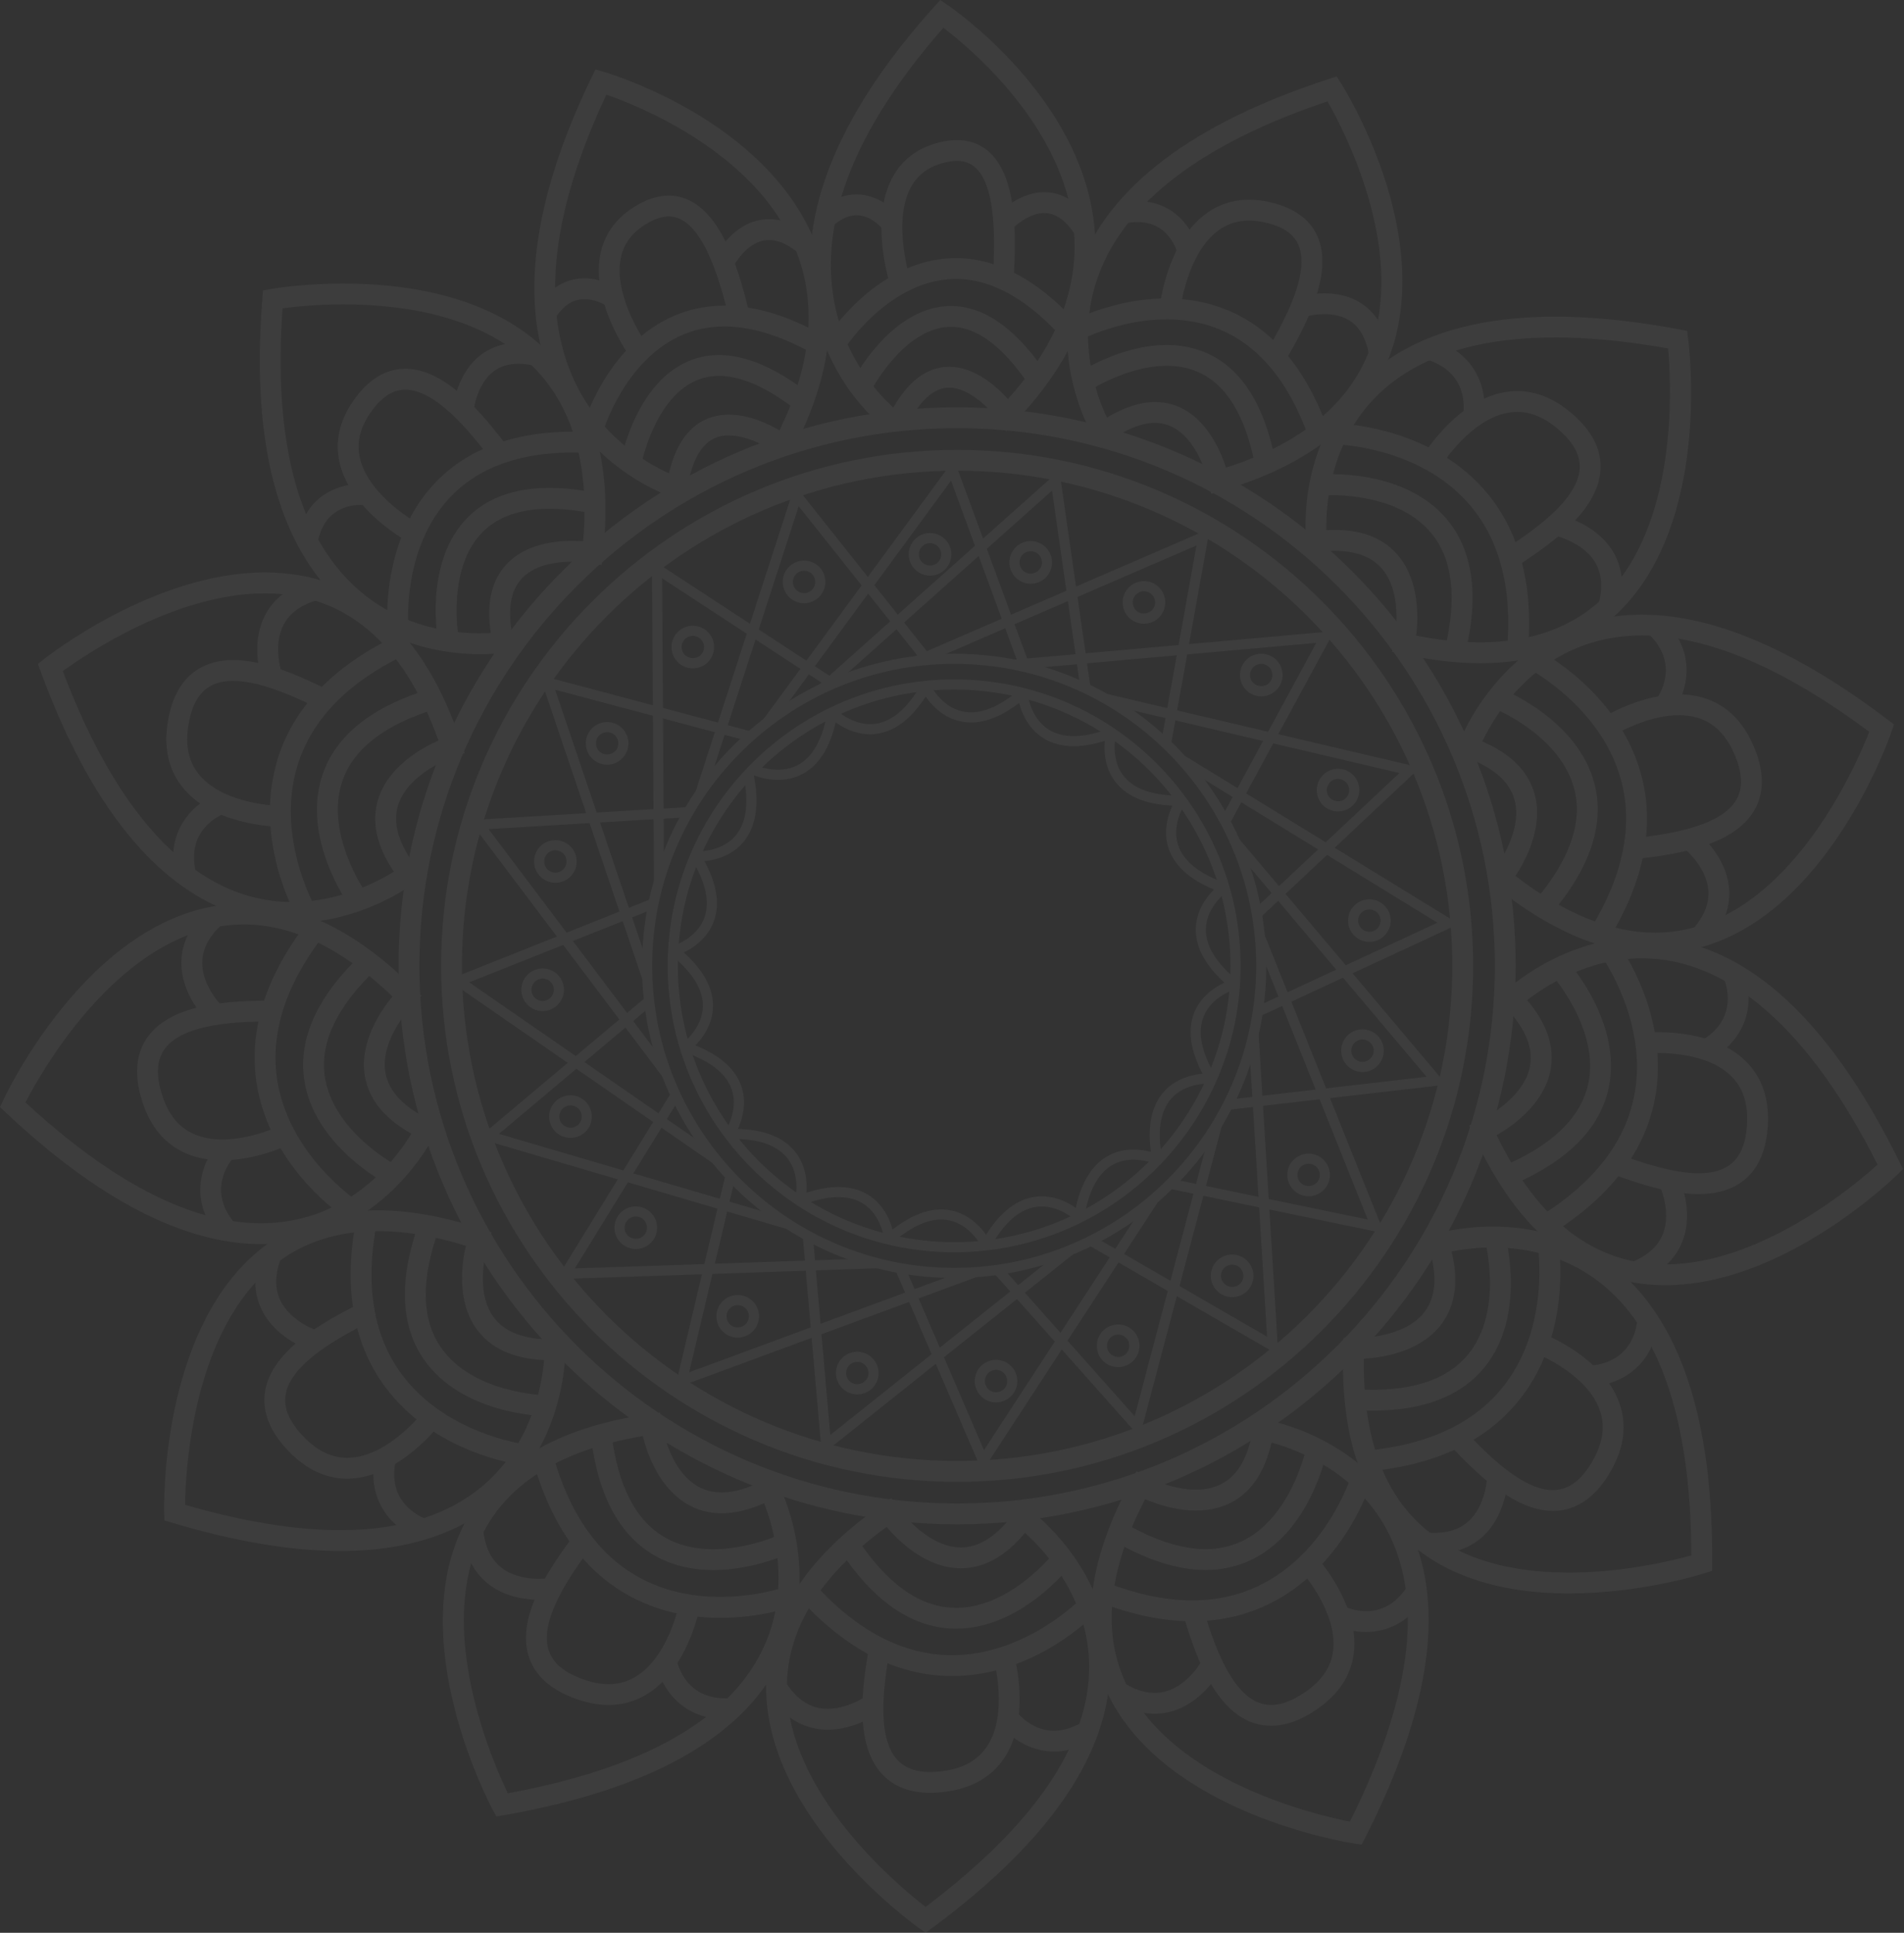 <svg width="861" height="874" viewBox="0 0 861 874" fill="none" xmlns="http://www.w3.org/2000/svg">
<rect x="0" y="0" width="861" height="874" fill="#333333" stroke="none"/>
<g opacity="0.05">
<path d="M432.822 689.309C293.535 689.309 180.23 575.997 180.23 436.737C180.23 297.476 293.551 184.18 432.822 184.18C572.108 184.18 685.413 297.476 685.413 436.737C685.413 576.013 572.108 689.309 432.822 689.309ZM432.822 193.618C298.741 193.618 189.668 302.682 189.668 436.737C189.668 570.808 298.757 679.872 432.822 679.872C566.886 679.872 675.975 570.808 675.975 436.737C675.975 302.682 566.902 193.618 432.822 193.618Z" fill="white"/>
<path d="M432.825 670.083C304.158 670.083 199.461 565.41 199.461 436.752C199.461 308.094 304.142 203.421 432.825 203.421C561.492 203.421 666.172 308.094 666.172 436.752C666.188 565.41 561.492 670.083 432.825 670.083ZM432.825 212.843C309.348 212.843 208.899 313.284 208.899 436.736C208.899 560.188 309.348 660.629 432.825 660.629C556.285 660.629 656.734 560.188 656.734 436.736C656.75 313.284 556.301 212.843 432.825 212.843Z" fill="white"/>
<path d="M407.066 191.541L401.492 194.623C400.231 193.729 371.725 173.353 366.934 131.372C362.446 92.17 381.115 49.007 422.428 3.066L425.175 0L428.577 2.315C431.02 3.976 488.67 43.721 494.802 101.703C498.076 132.57 486.019 162.559 458.951 190.855L455.006 194.974L451.685 190.328C448.714 186.144 438.861 175.301 429.247 175.301C422.029 175.301 415.45 181.481 409.716 193.665L407.066 191.541ZM426.612 12.567C389.164 55.203 372.252 94.789 376.308 130.302C379.598 158.982 396.078 177.122 403.967 184.292C410.93 172.06 419.426 165.864 429.279 165.864C440.825 165.864 450.71 174.806 455.789 180.427C478.274 155.421 488.271 129.312 485.46 102.741C480.59 56.8 438.813 21.861 426.612 12.567Z" fill="white"/>
<path d="M393.541 177.265L385.125 172.986C385.812 171.644 402.165 140.043 427.971 138.43C443.701 137.472 458.841 147.66 473.101 168.77L465.292 174.056C453.028 155.915 440.651 147.053 428.562 147.851C408.073 149.145 393.701 176.994 393.541 177.265Z" fill="white"/>
<path d="M381.899 157.704L373.93 152.626C374.792 151.285 395.201 119.811 427.54 116.921C447.47 115.148 467.208 124.617 486.164 145.121L479.233 151.524C462.369 133.288 445.266 124.793 428.386 126.326C400.631 128.801 382.09 157.401 381.899 157.704Z" fill="white"/>
<path d="M402.754 129.551C402.355 128.354 393.156 100.106 403.345 80.672C407.465 72.8 414.092 67.482 423.067 64.847C432.425 62.085 440.234 63.107 446.255 67.834C460.723 79.235 459.27 108.968 458.472 124.953L458.408 126.454L448.986 126.006L449.066 124.505C449.72 111.236 451.062 83.642 440.426 75.259C436.913 72.48 432.09 72.033 425.734 73.901C419.234 75.802 414.667 79.442 411.729 85.016C403.409 100.888 411.649 126.31 411.729 126.565L402.754 129.551Z" fill="white"/>
<path d="M486.29 106.302C482.346 100.122 477.954 96.801 473.259 96.385C465.035 95.667 457.465 103.795 457.385 103.875L450.391 97.535C450.822 97.056 461.074 85.91 473.994 86.98C481.803 87.635 488.606 92.425 494.243 101.224L486.29 106.302Z" fill="white"/>
<path d="M399.512 103.97C399.464 103.906 394.865 97.982 388.397 97.391C384.452 97.024 380.428 98.732 376.34 102.421L370 95.427C376.164 89.854 382.696 87.363 389.355 88.002C400.007 89.04 406.762 97.918 407.049 98.301L399.496 103.954L403.281 101.128L399.512 103.97Z" fill="white"/>
<path d="M547.648 223.302L546.578 218.352C546.514 218.081 540.493 191.238 522.272 191.238C516.252 191.238 509.273 194.032 501.544 199.525L497.423 202.448L494.788 198.152C493.894 196.699 472.942 161.92 487.89 121.264C501.416 84.473 539.455 55.682 600.97 35.689L604.452 34.556L606.416 37.654C608.173 40.416 649.151 105.998 628.262 161.329C617.419 190.04 591.947 210.416 552.519 221.881L547.648 223.302ZM522.256 181.801C542.362 181.801 551.305 201.857 554.419 211.438C588.243 200.643 610.089 182.679 619.415 157.992C636.215 113.504 608.013 59.323 600.3 45.845C543.799 64.816 508.969 91.275 496.753 124.506C486.245 153.073 495.842 178.894 500.554 188.843C508.251 184.18 515.533 181.801 522.256 181.801Z" fill="white"/>
<path d="M567.56 210.655C563.217 187.852 554.401 173.513 541.338 168.036C519.7 158.934 492.775 176.531 492.503 176.706L487.281 168.85C488.559 168.004 518.725 148.283 544.979 159.349C561.125 166.135 571.84 182.806 576.807 208.915L567.56 210.655Z" fill="white"/>
<path d="M591.69 197.513C582.651 172.172 568.774 155.692 550.425 148.538C521.089 137.073 489.82 153.169 489.501 153.329L485.125 144.977C486.546 144.227 520.546 126.725 553.858 139.756C574.858 147.963 590.572 166.327 600.569 194.352L591.69 197.513Z" fill="white"/>
<path d="M580.832 163.868L572.624 159.205L573.406 157.848C579.746 146.75 592.937 123.675 587.092 110.613C584.825 105.551 579.778 102.246 571.65 100.521C563.521 98.797 556.782 99.994 551.033 104.162C536.596 114.637 533.77 139.963 533.738 140.219L524.348 139.229C524.475 138.015 527.685 109.448 545.475 96.529C553.412 90.764 562.882 89.008 573.614 91.291C584.745 93.655 592.171 98.861 595.716 106.765C603.525 124.186 589.28 149.145 581.615 162.543L580.832 163.868Z" fill="white"/>
<path d="M619.064 160.674C617.835 153.089 614.817 147.772 610.105 144.866C601.626 139.644 589.952 143.253 589.824 143.301L586.934 134.31C587.572 134.103 602.791 129.328 614.976 136.786C622.178 141.193 626.682 148.714 628.375 159.157L619.064 160.674Z" fill="white"/>
<path d="M532.522 114.765C532.059 112.928 527.46 97.056 508.68 101.08L506.684 91.85C529.249 86.996 539.437 103.252 541.673 112.529L532.522 114.765Z" fill="white"/>
<path d="M669.4 299.903C658.525 299.903 646.628 298.498 634.06 295.735L629.46 294.729L630.466 290.115C630.514 289.907 634.842 269.435 625.324 257.635C619.655 250.593 609.706 247.878 595.956 249.587L591.261 250.177L590.702 245.483C590.495 243.87 586.247 205.642 612.517 176.036C639.904 145.153 689.873 135.86 759.549 148.97L762.902 149.608L763.365 152.994C763.781 156.123 773.203 230.105 736.393 272.15C720.231 290.546 697.698 299.903 669.4 299.903ZM640.431 287.416C680.036 295.192 709.963 287.927 729.238 265.906C759.006 231.926 755.668 172.347 754.327 157.577C690.049 146.079 644.136 154.559 619.543 182.264C601.082 203.071 599.581 229.307 599.789 239.734C614.657 238.872 625.628 242.928 632.702 251.726C641.901 263.192 641.39 279.464 640.431 287.416Z" fill="white"/>
<path d="M662.516 295.799L653.35 293.547C659.083 270.153 656.879 252.317 646.786 240.564C630.29 221.354 597.584 223.989 597.249 224.021L596.402 214.615C597.935 214.472 634.218 211.47 653.909 234.368C666.126 248.58 669.016 269.243 662.516 295.799Z" fill="white"/>
<path d="M690.944 294.314L681.538 293.516C683.934 265.332 677.849 242.944 663.461 226.992C640.848 201.921 604.804 200.995 604.453 200.995L604.613 191.558C606.242 191.59 645 192.5 670.424 220.604C686.665 238.569 693.563 263.368 690.944 294.314Z" fill="white"/>
<path d="M685.416 256.437L680.194 248.565L681.52 247.686C691.916 240.804 713.555 226.512 714.337 211.821C714.673 205.593 711.287 199.621 703.989 193.585C696.787 187.629 689.632 185.346 682.127 186.623C664.672 189.577 651.688 210.703 651.561 210.911L643.496 206.009C644.119 204.987 658.891 180.97 680.562 177.297C690.798 175.589 700.699 178.591 710.009 186.288C719.639 194.256 724.27 202.991 723.775 212.3C722.737 231.734 699.326 247.223 686.742 255.527L685.416 256.437Z" fill="white"/>
<path d="M731.952 275.806L722.85 273.315C724.957 265.666 724.383 259.151 721.157 253.994C715.376 244.732 702.616 242.081 702.488 242.049L704.245 232.771C704.916 232.899 721.109 236.093 729.157 248.995C733.853 256.485 734.779 265.507 731.952 275.806Z" fill="white"/>
<path d="M670.853 189.402L661.574 187.629C661.942 185.665 664.513 168.291 644.727 162.463L647.394 153.409C670.15 160.131 672.689 179.884 670.853 189.402Z" fill="white"/>
<path d="M748.384 431.18C725.292 431.18 700.907 420.912 675.882 400.664L675.18 394.037C675.323 393.861 689.089 376.552 684.809 361.43C682.478 353.19 674.956 346.771 662.452 342.347L657.98 340.766L659.577 336.311C659.785 335.72 681.232 277.931 742.444 277.931C774.734 277.931 812.183 293.947 853.768 325.533L856.483 327.592L855.381 330.818C853.991 334.906 820.088 431.18 748.384 431.18ZM685.304 396.081C707.343 413.103 728.55 421.742 748.384 421.742C806.466 421.742 838.836 347.361 845.272 330.93C806.514 302.011 771.94 287.352 742.46 287.352C697.106 287.352 676.218 322.866 670.309 335.273C683.117 340.782 691.038 348.703 693.912 358.891C698.112 373.853 689.904 389.103 685.304 396.081Z" fill="white"/>
<path d="M701.32 413.455L694.118 407.339C709.736 388.959 715.725 372.033 711.94 356.99C705.744 332.367 675.37 320.199 675.066 320.087L678.5 311.305C679.937 311.864 713.729 325.405 721.107 354.691C725.674 372.847 719.015 392.616 701.32 413.455Z" fill="white"/>
<path d="M727.401 424.84L719.337 419.922C734.093 395.778 738.676 373.055 732.943 352.344C723.936 319.8 692.124 302.842 691.789 302.682L696.149 294.314C697.602 295.065 731.857 313.221 741.997 349.741C748.513 373.087 743.594 398.349 727.401 424.84Z" fill="white"/>
<path d="M739.408 388.496L738.258 379.122L739.823 378.931C752.2 377.43 777.943 374.332 785.225 361.541C788.307 356.112 787.956 349.262 784.123 340.607C780.354 332.064 774.988 326.842 767.722 324.606C750.874 319.448 729.715 332.527 729.507 332.654L724.477 324.67C725.483 324.031 749.453 309.181 770.453 315.584C780.37 318.618 787.876 325.756 792.763 336.806C797.809 348.224 798.033 358.124 793.433 366.22C783.804 383.131 755.937 386.5 740.973 388.32L739.408 388.496Z" fill="white"/>
<path d="M772.352 426.644L765.341 420.337C770.627 414.445 773.039 408.393 772.48 402.356C771.474 391.386 761.221 383.354 761.109 383.274L766.842 375.769C767.401 376.184 780.433 386.292 781.87 401.414C782.7 410.213 779.49 418.692 772.352 426.644Z" fill="white"/>
<path d="M756.385 322.019L748.895 316.271L752.648 319.145L748.895 316.287C750.093 314.69 760.153 300.318 745.078 286.25L751.53 279.352C768.841 295.544 762.277 314.338 756.385 322.019Z" fill="white"/>
<path d="M753.078 581.171C716.013 581.171 686.836 558.304 666.331 513.209L664.383 508.914L668.679 506.966C668.886 506.87 688.944 497.544 691.866 482.119C693.463 473.703 689.615 464.601 680.4 455.052L677.111 451.635L680.544 448.361C681.582 447.355 706.559 423.882 742.506 423.882C786.63 423.882 825.835 458.102 859.052 525.585L860.553 528.651L858.126 531.03C856.066 533.106 806.464 581.171 753.078 581.171ZM676.823 513.337C695.492 552.092 721.139 571.733 753.078 571.733C796.18 571.733 838.499 536.156 849.039 526.639C818.314 465.575 781.536 433.335 742.538 433.335C717.737 433.335 698.27 446.286 690.605 452.258C699.596 462.909 703.141 473.544 701.161 483.939C698.222 499.189 684.057 509.153 676.823 513.337Z" fill="white"/>
<path d="M683.369 536.028L679.68 527.341C701.845 517.904 714.781 505.448 718.15 490.326C723.644 465.607 701.893 441.032 701.686 440.776L708.696 434.469C709.734 435.618 733.896 462.829 727.381 492.322C723.325 510.606 708.521 525.313 683.369 536.028Z" fill="white"/>
<path d="M701.592 557.889L696.594 549.889C720.596 534.91 734.857 516.611 738.993 495.532C745.493 462.414 724.636 433.016 724.429 432.712L732.078 427.171C733.036 428.497 755.538 460.05 748.287 497.241C743.64 521.034 727.926 541.441 701.592 557.889Z" fill="white"/>
<path d="M768.011 539.972C754.357 539.972 739.505 534.655 730.051 531.269L728.598 530.742L731.76 521.848L733.245 522.375C744.982 526.59 769.4 535.325 781.633 527.149C786.823 523.668 789.57 517.393 790.017 507.923C790.464 498.582 788.005 491.508 782.479 486.254C769.64 474.07 744.966 476.354 744.711 476.37L743.785 466.98C744.982 466.869 773.057 464.282 788.979 479.404C796.5 486.558 800.014 496.298 799.455 508.354C798.848 520.842 794.632 529.8 786.887 534.974C781.457 538.631 774.894 539.972 768.011 539.972Z" fill="white"/>
<path d="M740.989 579.622L737.539 570.839C744.933 567.933 749.804 563.573 752.008 557.888C755.968 547.701 750.427 535.916 750.379 535.804L758.858 531.652C759.162 532.275 766.3 547.142 760.807 561.306C757.597 569.545 750.938 575.709 740.989 579.622Z" fill="white"/>
<path d="M773.535 478.909L769.399 470.43L771.475 474.678L769.383 470.446C771.171 469.552 786.598 461.184 779.412 441.878L788.243 438.589C796.515 460.785 782.238 474.678 773.535 478.909Z" fill="white"/>
<path d="M709.578 720.543C676.041 720.543 650.187 711.346 632.684 693.19C614.574 674.379 606.079 646.258 607.452 609.595L607.628 604.884L613.089 605.06C616.826 605.06 635.926 604.485 644.422 592.924C649.42 586.137 649.963 576.365 646.082 563.877L644.661 559.358L649.197 557.969C649.628 557.825 660.152 554.647 675.003 554.647C692.107 554.647 716.78 558.975 737.237 579.558C762.197 604.693 774.654 647.536 774.254 706.906L774.238 710.308L770.997 711.362C769.831 711.745 742.156 720.543 709.578 720.543ZM616.762 614.401C616.299 646.21 623.917 670.498 639.471 686.642C655.121 702.882 678.692 711.106 709.562 711.106C734.33 711.106 756.672 705.597 764.816 703.329C764.705 648.398 753.175 609.004 730.53 586.201C712.356 567.917 690.302 564.085 675.003 564.085C667.098 564.085 660.519 565.107 656.431 565.921C659.641 579.223 658.171 590.161 652.023 598.529C642.713 611.208 625.546 613.89 616.762 614.401Z" fill="white"/>
<path d="M620.594 637.891C617.959 637.891 615.244 637.811 612.449 637.635L613.024 628.214C637.074 629.683 654.242 624.35 664.015 612.293C680.001 592.572 671.521 560.971 671.441 560.652L680.544 558.145C680.943 559.63 690.365 594.792 671.345 618.234C660.773 631.28 643.718 637.891 620.594 637.891Z" fill="white"/>
<path d="M618.98 665.325L618.086 655.935C646.256 653.269 667.208 643.288 680.335 626.282C700.968 599.567 695.475 563.941 695.411 563.574L704.737 562.041C704.992 563.654 710.997 601.946 687.873 631.967C673.069 651.193 649.897 662.403 618.98 665.325Z" fill="white"/>
<path d="M702.26 683.225C684.039 683.225 666.185 664.558 656.348 654.258L655.262 653.141L662.065 646.61L663.151 647.743C671.774 656.749 689.66 675.576 704.304 673.66C710.501 672.878 715.77 668.47 720.402 660.215C724.969 652.071 725.943 644.613 723.356 637.46C717.335 620.821 694.243 611.814 694.004 611.734L697.374 602.92C698.491 603.351 724.761 613.603 732.235 634.266C735.748 644.023 734.551 654.306 728.626 664.845C722.51 675.752 714.717 681.852 705.47 683.033C704.416 683.161 703.33 683.225 702.26 683.225Z" fill="white"/>
<path d="M648.748 702.595C647.359 702.595 645.953 702.531 644.5 702.403L645.346 692.998C653.219 693.7 659.511 691.992 664.015 687.936C672.207 680.558 672.479 667.528 672.495 667.4L681.933 667.496C681.933 668.199 681.661 684.694 670.403 694.898C664.733 700.008 657.467 702.595 648.748 702.595Z" fill="white"/>
<path d="M718.936 626.872C718.84 626.872 718.744 626.872 718.648 626.872L718.76 617.435L718.696 622.146L718.728 617.435C718.744 617.435 718.744 617.435 718.76 617.435C720.852 617.435 738.275 616.812 740.495 596.389L749.869 597.395C747.346 620.756 728.709 626.872 718.936 626.872Z" fill="white"/>
<path d="M615.723 834.143L612.354 833.632C608.904 833.105 527.699 820.122 501.285 766.676C487.775 739.354 491.256 706.635 511.634 669.46L513.901 665.325L518.053 667.592C518.165 667.64 529.216 673.612 540.762 673.612C555.151 673.612 563.615 664.542 566.665 645.875L567.431 641.196L572.094 641.979C573.899 642.282 616.538 649.787 636.356 689.006C653.971 723.865 647.551 771.674 617.288 831.125L615.723 834.143ZM517.83 677.924C500.87 710.595 498.155 739.019 509.733 762.492C531.085 805.735 595.059 820.697 610.437 823.715C637.905 768.576 643.782 724.695 627.908 693.269C613.791 665.309 585.86 655.28 575.001 652.342C569.188 677.588 553.394 683.066 540.746 683.066C531.484 683.05 522.812 680.047 517.83 677.924Z" fill="white"/>
<path d="M545.171 709.94C532.651 709.94 518.741 705.533 503.586 696.766L508.313 688.606C529.153 700.694 546.88 703.585 560.997 697.197C584.073 686.786 590.716 654.626 590.78 654.306L600.042 656.143C599.739 657.66 592.441 693.317 564.925 705.772C558.809 708.551 552.197 709.94 545.171 709.94Z" fill="white"/>
<path d="M539.135 733.126C526.008 733.126 511.939 730.236 497.023 724.456L500.425 715.657C526.839 725.893 550.058 726.324 569.43 716.966C599.9 702.228 610.791 668.007 610.887 667.672L619.893 670.466C619.414 672.031 607.645 708.966 573.534 725.462C562.962 730.572 551.464 733.126 539.135 733.126Z" fill="white"/>
<path d="M574.761 780.393C571.919 780.393 569.156 779.93 566.489 778.988C548.124 772.537 539.836 745.694 535.396 731.29L534.949 729.805L543.956 727.011L544.419 728.496C548.092 740.408 555.742 765.207 569.619 770.078C575.512 772.154 582.187 770.573 590.028 765.255C597.758 760.018 601.958 753.806 602.852 746.269C604.928 728.767 588.288 710.276 588.112 710.084L595.075 703.713C595.889 704.591 614.797 725.526 612.226 747.339C611.012 757.638 605.327 766.293 595.314 773.064C588.128 777.95 581.245 780.393 574.761 780.393Z" fill="white"/>
<path d="M522.094 774.948C515.946 774.948 509.638 772.968 503.25 769.039L508.201 761.007C514.972 765.175 521.375 766.453 527.236 764.808C537.76 761.854 543.877 750.356 543.94 750.245L552.341 754.54C552.021 755.163 544.404 769.79 529.775 773.894C527.252 774.597 524.697 774.948 522.094 774.948Z" fill="white"/>
<path d="M617.656 737.965C611.907 737.965 606.764 736.416 603.379 734.66L607.675 726.26C609.463 727.154 625.401 734.5 636.564 717.158L644.501 722.268C636.723 734.324 626.455 737.965 617.656 737.965Z" fill="white"/>
<path d="M418.581 874L415.803 872.02C412.96 870.008 346.127 822.054 346.431 762.444C346.574 731.961 364.333 704.255 399.194 680.127L403.075 677.444L405.774 681.325C405.901 681.5 418.741 699.736 434.535 699.736C443.031 699.736 451.239 694.323 458.937 683.656L461.699 679.808L465.532 682.602C467.017 683.672 501.799 709.461 501.959 753.406C502.102 792.449 474.986 832.338 421.328 871.988L418.581 874ZM400.935 690.459C371.168 712.08 355.997 736.304 355.869 762.46C355.613 810.685 406.141 852.698 418.533 862.279C467.704 825.28 492.584 788.712 492.521 753.534C492.441 722.268 471.92 700.694 463.504 693.157C454.721 703.776 444.979 709.158 434.519 709.158C418.837 709.174 406.365 696.878 400.935 690.459Z" fill="white"/>
<path d="M432.378 736.479C431.787 736.479 431.196 736.463 430.589 736.447C411.873 735.729 394.769 723.784 379.758 700.95L387.647 695.76C400.886 715.88 415.434 726.403 430.924 727.01C456.236 728.112 476.55 702.243 476.757 701.987L484.215 707.768C483.289 708.966 461.65 736.479 432.378 736.479Z" fill="white"/>
<path d="M430.509 757.909C430.173 757.909 429.838 757.909 429.486 757.893C405.245 757.573 382.376 745.741 361.504 722.762L368.499 716.423C387.55 737.389 408.103 748.168 429.63 748.456C429.918 748.456 430.221 748.456 430.509 748.456C463.901 748.456 488.526 723.177 488.782 722.906L495.585 729.437C494.451 730.619 467.861 757.909 430.509 757.909Z" fill="white"/>
<path d="M420.72 810.717C411.65 810.717 404.431 808.002 399.225 802.605C385.683 788.616 390.298 760.911 392.774 746.029L393.029 744.496L402.339 746.029L402.084 747.577C400.04 759.873 395.792 785.471 406.012 796.042C410.356 800.529 417.031 802.094 426.422 800.864C435.684 799.635 442.215 795.946 446.399 789.59C456.109 774.804 449.482 750.915 449.402 750.675L458.473 748.089C458.808 749.222 466.33 776.4 454.272 794.764C448.587 803.419 439.628 808.625 427.651 810.206C425.224 810.557 422.924 810.717 420.72 810.717Z" fill="white"/>
<path d="M374.345 782.181C372.493 782.181 370.592 782.021 368.676 781.638C360.004 779.961 352.754 774.5 347.133 765.414L355.166 760.448C359.334 767.202 364.492 771.21 370.48 772.36C381.196 774.404 391.832 766.883 391.943 766.803L397.549 774.388C397.038 774.771 386.833 782.181 374.345 782.181Z" fill="white"/>
<path d="M476.712 792.034C464.878 792.034 455.983 784.864 452.055 779.483L459.672 773.909L455.855 776.704L459.656 773.894C460.854 775.49 471.809 789.191 489.551 778.684L494.374 786.796C488.002 790.565 482.046 792.034 476.712 792.034Z" fill="white"/>
<path d="M224.435 821.416L222.822 818.398C221.177 815.332 182.866 742.548 209.807 689.373C223.588 662.179 251.855 645.364 293.823 639.376L298.486 638.705L299.156 643.368C299.348 644.661 303.963 674.89 326.305 674.89C331.974 674.89 338.49 672.989 345.676 669.221L349.876 667.017L352.048 671.233C352.894 672.846 372.457 711.473 352.942 750.851C335.599 785.838 293.487 809.376 227.772 820.825L224.435 821.416ZM290.709 649.388C254.442 655.424 230.056 670.275 218.239 693.604C196.424 736.607 222.822 796.776 229.625 810.893C290.166 799.81 328.78 778.237 344.446 746.747C358.372 718.755 349.668 690.251 345.516 679.76C338.665 682.778 332.229 684.311 326.305 684.311C304.458 684.327 294.046 663.584 290.709 649.388Z" fill="white"/>
<path d="M322.599 709.972C314.135 709.972 305.112 708.391 296.728 703.792C280.311 694.77 270.362 676.439 267.152 649.292L276.527 648.19C279.353 672.127 287.689 688.064 301.263 695.537C323.525 707.753 353.101 693.764 353.404 693.637L357.492 702.132C356.55 702.563 340.868 709.972 322.599 709.972Z" fill="white"/>
<path d="M325.746 731.593C313.721 731.593 299.684 729.47 286.125 722.459C264.598 711.329 249.427 690.523 241.027 660.63L250.114 658.075C257.763 685.349 271.338 704.192 290.453 714.076C320.508 729.613 354.411 717.829 354.763 717.701L357.941 726.595C357.03 726.931 343.6 731.593 325.746 731.593Z" fill="white"/>
<path d="M275.203 770.988C270.699 770.988 265.988 770.142 261.07 768.449C249.268 764.377 241.858 757.798 239.064 748.935C233.219 730.364 249.731 707.657 258.594 695.441L259.521 694.18L267.17 699.721L266.244 700.998C258.914 711.074 243.663 732.073 248.086 746.093C249.955 752.049 255.225 756.441 264.168 759.523C272.999 762.588 280.505 762.205 287.084 758.389C302.383 749.51 307.126 725.19 307.174 724.935L316.452 726.691C316.229 727.857 310.815 755.53 291.827 766.549C286.701 769.503 281.144 770.988 275.203 770.988Z" fill="white"/>
<path d="M243.823 723.386C237.819 723.386 228.652 722.268 221.115 716.487C214.104 711.106 210.064 702.978 209.105 692.359L218.512 691.497C219.23 699.369 222.025 705.261 226.832 708.95C235.567 715.689 248.439 713.645 248.566 713.629L250.163 722.922C249.892 722.986 247.432 723.386 243.823 723.386Z" fill="white"/>
<path d="M328.108 777.438C306.741 777.438 298.197 760.975 296.664 751.857L305.958 750.26C306.31 752.224 310.015 769.359 330.552 767.905L331.222 777.327C330.152 777.391 329.114 777.438 328.108 777.438Z" fill="white"/>
<path d="M153.849 701.365C131.7 701.365 106.052 697.038 77.611 688.511L74.337 687.537L74.241 684.135C74.161 681.133 72.676 610.409 110.428 571.606C135.42 545.929 171.943 540.451 217.855 555.781L222.327 557.282L220.842 561.753C220.778 561.961 214.007 582.832 223.141 595.511C228.028 602.281 236.907 605.698 249.555 605.714L255.608 605.619L255.671 610.361C255.687 611.862 255.895 647.632 229.753 674.139C211.931 692.183 186.395 701.365 153.849 701.365ZM83.679 680.447C109.885 688.064 133.488 691.912 153.849 691.912C153.849 691.912 153.849 691.912 153.865 691.912C183.792 691.912 207.06 683.688 223.062 667.464C241.267 649.005 245.179 624.94 246.026 615.024C231.989 614.353 221.72 609.627 215.476 600.956C206.485 588.453 208.801 571.446 210.653 563.35C170.41 550.927 138.854 555.909 117.215 578.153C86.649 609.547 83.871 666.059 83.679 680.447Z" fill="white"/>
<path d="M246.731 640.382C245.182 640.366 208.803 639.52 191.635 614.673C180.984 599.263 180.297 578.408 189.559 552.699L198.439 555.893C190.262 578.584 190.581 596.549 199.397 609.307C213.833 630.21 246.555 630.945 246.874 630.945L246.731 640.382Z" fill="white"/>
<path d="M236.157 662.466C234.528 662.259 196.089 657.261 173.78 626.633C159.503 607.04 155.239 581.65 161.116 551.15L170.378 552.939C165.029 580.724 168.718 603.623 181.35 621.012C201.2 648.318 236.94 653.061 237.307 653.093L236.157 662.466Z" fill="white"/>
<path d="M157.027 668.661C147.493 668.661 138.677 664.59 130.804 656.525C122.069 647.599 118.38 638.417 119.849 629.203C122.931 609.978 147.86 597.059 161.258 590.129L162.632 589.41L166.992 597.778L165.602 598.496C154.535 604.229 131.491 616.173 129.16 630.689C128.169 636.852 130.916 643.144 137.544 649.915C144.075 656.605 150.942 659.623 158.544 659.16C176.19 658.058 191.329 638.433 191.473 638.226L198.979 643.942C198.26 644.885 181.029 667.208 159.119 668.566C158.432 668.645 157.729 668.661 157.027 668.661Z" fill="white"/>
<path d="M141.39 610.968C140.719 610.76 124.957 605.89 118.33 592.221C114.465 584.268 114.481 575.198 118.394 565.25L127.177 568.699C124.287 576.077 124.159 582.592 126.794 588.053C131.585 597.985 144.009 601.913 144.137 601.945L141.39 610.968Z" fill="white"/>
<path d="M189.558 695.872C167.647 686.802 167.2 666.889 170.027 657.627L179.066 660.358C178.507 662.274 174.115 679.265 193.167 687.153L189.558 695.872Z" fill="white"/>
<path d="M118.031 562.583C83.361 562.583 44.491 542.527 2.491 502.973L0 500.626L1.437 497.528C3.13 493.903 43.709 408.584 110.27 408.584C135.917 408.584 161.836 421.518 187.307 447.004L190.645 450.325L187.307 453.663C187.148 453.823 171.625 469.583 174.292 485.057C175.745 493.504 182.548 500.674 194.51 506.391L198.789 508.435L196.729 512.698C195.755 514.758 172.04 562.583 118.031 562.583ZM11.514 498.486C50.719 534.751 86.539 553.146 118.031 553.146C157.907 553.146 179.386 523.652 186.014 512.634C173.829 505.8 166.77 497.081 164.998 486.638C162.395 471.324 172.168 457.032 177.47 450.581C154.889 428.976 132.308 418.037 110.286 418.037C56.341 418.021 19.307 483.476 11.514 498.486Z" fill="white"/>
<path d="M175.281 535.597C173.908 534.894 141.745 517.856 137.513 487.963C134.894 469.424 143.598 450.469 163.4 431.61L169.916 438.445C152.445 455.068 144.7 471.276 146.871 486.622C150.433 511.772 179.354 527.07 179.657 527.213L175.281 535.597Z" fill="white"/>
<path d="M155.944 550.623C154.587 549.729 122.44 528.06 116.18 490.694C112.172 466.789 119.725 442.166 138.633 417.526L146.123 423.275C128.876 445.759 121.945 467.923 125.49 489.145C131.08 522.519 160.847 542.559 161.15 542.767L155.944 550.623Z" fill="white"/>
<path d="M100.48 524.691C95.082 524.691 89.524 523.86 84.302 521.641C74.769 517.585 68.045 509.696 64.356 498.199C60.54 486.302 61.354 476.434 66.784 468.881C78.138 453.056 106.213 452.657 121.304 452.449L122.869 452.417L123.029 461.855L121.448 461.871C108.975 462.046 83.041 462.43 74.465 474.374C70.824 479.436 70.457 486.286 73.363 495.309C76.222 504.219 81.013 509.984 88.007 512.954C104.28 519.884 126.606 509.089 126.829 508.978L130.997 517.441C130.183 517.84 116.002 524.691 100.48 524.691Z" fill="white"/>
<path d="M94.239 462.174C93.728 461.695 81.83 450.277 82.006 435.107C82.102 426.277 86.19 418.165 94.127 410.995L100.451 418.005C94.542 423.323 91.524 429.119 91.444 435.203C91.316 446.126 100.626 455.228 100.722 455.307L94.239 462.174Z" fill="white"/>
<path d="M99.332 559.661C83.794 541.745 92.305 523.732 98.981 516.722L105.816 523.221L102.398 519.964L105.832 523.205C104.474 524.658 92.944 537.896 106.454 553.481L99.332 559.661Z" fill="white"/>
<path d="M132.198 417.318C99.3 417.318 52.861 397.565 18.319 303.447L17.137 300.238L19.804 298.114C21.832 296.517 69.9 258.848 119.773 258.848C161.709 258.848 191.605 284.828 208.644 336.071L210.129 340.542L205.658 342.043C205.45 342.107 184.514 349.261 179.979 364.303C177.503 372.495 180.378 381.964 188.506 392.424L191.413 396.16L187.66 399.05C186.718 399.801 163.658 417.318 132.198 417.318ZM28.411 303.479C54.17 371.808 90.022 407.881 132.198 407.881C153.389 407.881 170.732 398.731 178.11 394.148C170.285 382.619 167.89 371.649 170.972 361.525C175.491 346.658 190.63 338.243 198.264 334.857C182.47 290.689 156.088 268.301 119.805 268.301C79.594 268.301 39.111 295.687 28.411 303.479Z" fill="white"/>
<path d="M158.275 409.925C157.364 408.68 136.221 379.059 145.802 350.427C151.743 332.67 168.016 319.608 194.158 311.608L196.921 320.63C173.877 327.672 159.696 338.69 154.761 353.381C146.697 377.382 165.716 404.113 165.908 404.384L158.275 409.925Z" fill="white"/>
<path d="M134.259 414.716C133.445 413.294 114.393 379.537 125.524 343.321C132.646 320.151 150.42 301.515 178.335 287.926L182.471 296.421C156.984 308.813 140.871 325.532 134.547 346.099C124.614 378.451 142.26 409.701 142.436 410.021L134.259 414.716Z" fill="white"/>
<path d="M126.785 373.884C125.588 373.884 97.385 373.485 83.156 356.75C76.433 348.846 73.958 338.786 75.81 326.841C77.711 314.498 82.869 306.034 91.109 301.707C108.356 292.637 133.636 304.853 147.226 311.4L148.616 312.07L144.527 320.582L143.122 319.895C131.896 314.482 108.516 303.208 95.501 310.058C89.975 312.965 86.59 318.921 85.137 328.278C83.699 337.524 85.408 344.822 90.343 350.618C101.809 364.096 126.594 364.431 126.849 364.431L126.785 373.884Z" fill="white"/>
<path d="M118.64 307.999C118.401 307.344 112.859 291.791 119.822 278.281C123.862 270.425 131.145 264.996 141.445 262.153L143.952 271.255C136.303 273.363 131.001 277.18 128.206 282.593C123.208 292.318 127.472 304.629 127.503 304.741L118.64 307.999Z" fill="white"/>
<path d="M79.58 397.454C73.687 374.475 89.369 362.18 98.488 358.906L101.682 367.785L100.085 363.345L101.713 367.785C99.845 368.471 83.604 375.146 88.73 395.123L79.58 397.454Z" fill="white"/>
<path d="M217.121 295.831C201.583 295.831 172.103 292.11 149.123 267.216C124.019 240.021 113.766 195.517 118.653 134.949L118.94 131.324L122.518 130.686C123.077 130.59 136.459 128.21 155.239 128.21C184.911 128.21 225.585 134.151 250.929 162.479C269.534 183.27 276.832 212.875 272.632 250.465L272.073 255.463L267.122 254.601C267.09 254.601 263.641 253.994 258.898 253.994C251.169 253.994 240.772 255.495 235.071 262.633C230.44 268.445 229.466 277.451 232.197 289.396L233.315 294.282L228.364 295.096C228.188 295.128 223.893 295.831 217.121 295.831ZM127.772 139.436C123.811 195.342 133.313 236.173 156.054 260.828C179.29 286.01 210.159 286.953 221.96 286.266C220.028 273.858 221.928 263.942 227.661 256.756C235.694 246.68 249.061 244.572 258.866 244.572C260.655 244.572 262.283 244.652 263.689 244.748C266.499 212.188 259.84 186.655 243.871 168.786C220.874 143.045 182.978 137.648 155.239 137.648C142.895 137.648 132.85 138.75 127.772 139.436Z" fill="white"/>
<path d="M198.264 290.961C197.977 289.46 191.349 253.994 211.694 233.778C224.215 221.338 243.809 217.698 269.952 222.935L268.099 232.197C245.263 227.614 228.542 230.392 218.386 240.453C201.618 257.092 207.478 288.853 207.542 289.172L198.264 290.961Z" fill="white"/>
<path d="M175.279 283.95C175.136 282.337 172.053 244.189 196.918 218.16C212.616 201.729 235.756 194.048 265.619 195.325L265.22 204.747C238.152 203.581 217.487 210.288 203.737 224.675C181.795 247.638 184.637 282.752 184.669 283.104L175.279 283.95Z" fill="white"/>
<path d="M185.087 245.339C184.017 244.764 158.833 231.031 153.659 209.665C151.327 200.068 153.339 190.567 159.631 181.433C166.147 171.964 173.876 167.013 182.596 166.758C201.823 166.167 219.326 188.81 228.78 200.978L229.722 202.192L222.28 207.988L221.338 206.775C213.513 196.715 197.367 175.876 182.883 176.211C177.262 176.371 172.199 179.836 167.424 186.798C162.649 193.745 161.148 200.499 162.841 207.461C167.041 224.771 189.335 236.923 189.558 237.035L185.087 245.339Z" fill="white"/>
<path d="M214.137 186.064L204.73 185.297C204.778 184.627 206.216 168.69 217.842 160.179C224.692 155.165 233.396 153.824 243.712 156.187L241.604 165.385C234.067 163.66 227.95 164.475 223.415 167.796C215.366 173.672 214.153 185.936 214.137 186.064Z" fill="white"/>
<path d="M143.614 245.53L134.336 243.822C138.536 221.067 157.492 217.729 166.962 219.166L165.588 228.508C163.704 228.237 147.128 226.48 143.614 245.53Z" fill="white"/>
<path d="M309.89 226.576L304.684 224.979C303.167 224.516 267.299 213.147 250.276 174.168C234.514 138.079 240.311 91.244 267.507 34.987L269.248 31.394L273.08 32.512C276.003 33.358 344.911 53.925 367.892 107.771C380.029 136.227 376.899 168.451 358.55 203.582L351.555 205.178C351.443 205.099 340.296 196.923 329.692 196.923C325.94 196.923 314.521 196.923 310.752 221.211L309.89 226.576ZM274.214 42.812C249.829 94.725 244.654 137.584 258.851 170.24C270.509 197.082 292.659 209.586 302.512 214.009C307.606 192.26 319.871 187.485 329.676 187.485C338.635 187.485 347.355 191.605 352.497 194.591C367.397 163.916 369.648 135.971 359.188 111.476C340.887 68.585 288.746 47.858 274.214 42.812Z" fill="white"/>
<path d="M289.911 210.448L280.633 208.707C280.904 207.222 287.739 172.204 312.556 162.814C327.679 157.082 345.645 162.223 365.958 178.064L360.145 185.505C342.611 171.82 327.711 167.158 315.894 171.645C295.98 179.182 289.959 210.145 289.911 210.448Z" fill="white"/>
<path d="M272.664 195.294L263.609 192.643C264.057 191.11 274.9 155.038 305.721 142.423C324.869 134.598 347.13 137.648 371.899 151.493L367.3 159.732C345.166 147.357 325.651 144.466 309.298 151.157C282.629 162.064 272.76 194.959 272.664 195.294Z" fill="white"/>
<path d="M285.281 161.936C284.546 160.93 267.379 137.009 271.387 115.42C273.048 106.446 278.046 99.212 286.239 93.91C294.767 88.369 302.831 87.028 310.193 89.918C327.504 96.705 334.754 125.288 338.635 140.634L339.018 142.135L329.868 144.467L329.484 142.95C326.259 130.223 319.551 103.715 306.744 98.701C302.32 96.96 297.29 97.982 291.365 101.815C285.344 105.711 281.847 110.709 280.649 117.129C277.376 134.774 292.738 156.155 292.898 156.363L285.281 161.936Z" fill="white"/>
<path d="M331.402 120.914L322.906 116.794C323.194 116.203 329.981 102.454 343.012 99.612C350.821 97.903 358.886 100.41 366.982 107.069L360.994 114.351C355.245 109.624 349.895 107.772 345.04 108.825C336.576 110.678 331.45 120.818 331.402 120.914Z" fill="white"/>
<path d="M250.916 144.147L242.883 139.181C247.306 132.011 252.976 127.668 259.731 126.294C270.43 124.123 279.613 130.494 279.996 130.765L274.551 138.478L277.265 134.63L274.566 138.494C274.503 138.446 268.179 134.167 261.535 135.556C257.479 136.418 253.902 139.308 250.916 144.147Z" fill="white"/>
<path d="M431.483 577.897C353.648 577.897 290.328 514.582 290.328 436.752C290.328 358.922 353.664 295.591 431.483 295.591C509.319 295.591 572.639 358.922 572.639 436.752C572.639 514.582 509.319 577.897 431.483 577.897ZM431.483 300.19C356.187 300.19 294.911 361.445 294.911 436.752C294.911 512.043 356.187 573.314 431.483 573.314C506.78 573.314 568.039 512.059 568.039 436.752C568.039 361.461 506.78 300.19 431.483 300.19Z" fill="white"/>
<path d="M431.483 566.272C360.051 566.272 301.938 508.179 301.938 436.752C301.938 365.325 360.051 307.216 431.483 307.216C502.915 307.216 561.012 365.325 561.012 436.752C561.012 508.163 502.915 566.272 431.483 566.272ZM431.483 311.815C362.59 311.815 306.537 367.864 306.537 436.768C306.537 505.656 362.59 561.689 431.483 561.689C500.376 561.689 556.429 505.64 556.429 436.768C556.429 367.864 500.376 311.815 431.483 311.815Z" fill="white"/>
<path d="M373.624 312.917L370.574 309.5L479.056 212.748L493.141 310.874L488.59 311.528L475.734 221.866L373.624 312.917Z" fill="white"/>
<path d="M529.552 336.63L525.048 335.816L541.034 246.664L415.465 301.02L413.645 296.805L547.055 239.063L529.552 336.63Z" fill="white"/>
<path d="M556.061 372.527L552.037 370.339L595.219 290.705L458.934 302.857L458.535 298.29L603.331 285.387L556.061 372.527Z" fill="white"/>
<path d="M569.939 414.924L566.793 411.57L632.811 349.565L499.625 318.283L500.679 313.812L642.186 347.058L569.939 414.924Z" fill="white"/>
<path d="M569.781 459.539L567.848 455.372L650.012 417.239L533.418 345.684L535.813 341.788L659.706 417.814L569.781 459.539Z" fill="white"/>
<path d="M555.617 501.84L555.105 497.289L645.078 486.893L556.878 382.332L560.375 379.378L654.117 490.47L555.617 501.84Z" fill="white"/>
<path d="M625.946 557.713L528.867 537.561L529.809 533.058L618.504 551.469L567.625 424.488L571.873 422.78L625.946 557.713Z" fill="white"/>
<path d="M578.071 612.692L492.25 563.046L494.55 559.07L572.976 604.437L564.576 467.907L569.16 467.619L578.071 612.692Z" fill="white"/>
<path d="M515.355 649.835L449.496 575.757L452.914 572.707L513.103 640.397L548.044 508.147L552.468 509.313L515.355 649.835Z" fill="white"/>
<path d="M444.147 665.404L404.91 574.368L409.126 572.564L444.962 655.727L519.7 541.154L523.548 543.661L444.147 665.404Z" fill="white"/>
<path d="M371.643 657.803L363.004 559.038L367.571 558.639L375.46 648.877L482.425 563.589L485.283 567.166L371.643 657.803Z" fill="white"/>
<path d="M305.211 627.782L328.032 531.333L332.503 532.387L311.647 620.517L439.978 573.17L441.575 577.482L305.211 627.782Z" fill="white"/>
<path d="M251.555 578.44L303.552 494.031L307.448 496.442L259.955 573.569L396.67 568.923L396.83 573.506L251.555 578.44Z" fill="white"/>
<path d="M355.595 555.701L216.148 514.726L292.02 450.932L294.974 454.445L225.634 512.73L356.888 551.31L355.595 555.701Z" fill="white"/>
<path d="M322.059 525.824L202.543 443.124L294.624 406.412L296.332 410.66L212.189 444.209L324.678 522.055L322.059 525.824Z" fill="white"/>
<path d="M299.606 486.941L212.156 370.866L311.104 364.942L311.375 369.525L220.955 374.922L303.279 484.194L299.606 486.941Z" fill="white"/>
<path d="M290.52 442.979L243.969 305.284L339.77 330.753L338.589 335.193L251.059 311.911L294.864 441.51L290.52 442.979Z" fill="white"/>
<path d="M295.711 398.364L294.785 253.02L377.731 307.312L375.224 311.145L299.432 261.531L300.295 398.332L295.711 398.364Z" fill="white"/>
<path d="M319.008 359.066L314.648 357.645L359.443 219.374L421.134 296.981L417.541 299.839L361.168 228.923L319.008 359.066Z" fill="white"/>
<path d="M349.127 327.656L345.422 324.941L431.418 207.749L465.593 300.813L461.281 302.394L430.061 217.362L349.127 327.656Z" fill="white"/>
<path d="M245.388 457.207C240.07 457.207 235.742 452.88 235.742 447.562C235.742 442.245 240.07 437.917 245.388 437.917C250.706 437.917 255.033 442.245 255.033 447.562C255.017 452.88 250.69 457.207 245.388 457.207ZM245.388 442.5C242.593 442.5 240.325 444.768 240.325 447.562C240.325 450.357 242.593 452.624 245.388 452.624C248.167 452.624 250.434 450.357 250.434 447.562C250.434 444.768 248.167 442.5 245.388 442.5Z" fill="white"/>
<path d="M251.153 399.194C250.131 399.194 249.125 399.034 248.15 398.715C243.104 397.086 240.325 391.641 241.954 386.563C243.248 382.571 246.937 379.904 251.137 379.904C252.143 379.904 253.149 380.064 254.107 380.383C256.566 381.182 258.563 382.874 259.728 385.174C260.894 387.473 261.102 390.076 260.319 392.535C259.026 396.511 255.337 399.194 251.153 399.194ZM251.137 384.487C248.933 384.487 247.001 385.892 246.33 387.984C245.468 390.635 246.937 393.493 249.588 394.356C252.255 395.234 255.113 393.717 255.96 391.114C256.375 389.837 256.263 388.463 255.656 387.266C255.049 386.068 253.995 385.174 252.702 384.759C252.191 384.583 251.664 384.487 251.137 384.487Z" fill="white"/>
<path d="M274.549 345.796C272.505 345.796 270.54 345.157 268.879 343.96C264.584 340.846 263.625 334.794 266.74 330.482C268.544 327.991 271.467 326.506 274.549 326.506C276.593 326.506 278.557 327.145 280.218 328.343C284.514 331.457 285.472 337.509 282.358 341.804C280.537 344.311 277.631 345.796 274.549 345.796ZM274.549 331.089C272.936 331.089 271.403 331.872 270.46 333.165C268.832 335.433 269.327 338.594 271.578 340.239C273.766 341.82 277.072 341.277 278.653 339.121C280.282 336.87 279.787 333.692 277.519 332.063C276.657 331.425 275.619 331.089 274.549 331.089Z" fill="white"/>
<path d="M313.31 302.25C310.228 302.25 307.305 300.765 305.501 298.274C303.983 296.198 303.377 293.643 303.776 291.104C304.175 288.565 305.548 286.314 307.625 284.813C309.285 283.599 311.234 282.96 313.294 282.96C316.376 282.96 319.298 284.446 321.103 286.937C324.233 291.232 323.275 297.284 318.979 300.414C317.318 301.612 315.354 302.25 313.31 302.25ZM313.294 287.543C312.224 287.543 311.202 287.879 310.323 288.501C309.237 289.3 308.519 290.466 308.295 291.807C308.088 293.132 308.407 294.474 309.205 295.56C310.802 297.763 314.076 298.29 316.28 296.677C318.532 295.049 319.027 291.871 317.382 289.619C316.44 288.326 314.907 287.543 313.294 287.543Z" fill="white"/>
<path d="M363.61 272.789C359.426 272.789 355.737 270.106 354.428 266.114C353.629 263.671 353.837 261.068 355.002 258.768C356.168 256.469 358.164 254.76 360.624 253.962C361.598 253.643 362.604 253.483 363.61 253.483C367.794 253.483 371.483 256.15 372.777 260.142C374.421 265.204 371.643 270.649 366.596 272.294C365.638 272.629 364.632 272.789 363.61 272.789ZM363.61 258.098C363.083 258.098 362.556 258.178 362.045 258.353C360.752 258.768 359.713 259.663 359.091 260.876C358.484 262.074 358.372 263.431 358.787 264.709C359.634 267.312 362.54 268.813 365.159 267.966C367.81 267.104 369.263 264.246 368.401 261.595C367.746 259.487 365.814 258.098 363.61 258.098Z" fill="white"/>
<path d="M420.575 260.317C415.257 260.317 410.93 255.989 410.93 250.672C410.93 248.101 411.92 245.674 413.74 243.853C415.561 242.033 417.988 241.027 420.559 241.027C425.877 241.043 430.221 245.354 430.221 250.672C430.205 255.989 425.893 260.317 420.575 260.317ZM420.559 245.61C419.218 245.61 417.94 246.137 416.998 247.095C416.04 248.053 415.513 249.314 415.529 250.672C415.529 253.466 417.797 255.734 420.591 255.734C423.386 255.734 425.638 253.45 425.638 250.672C425.622 247.893 423.354 245.626 420.559 245.61Z" fill="white"/>
<path d="M466.105 263.974C465.099 263.974 464.093 263.814 463.119 263.495C458.057 261.85 455.278 256.405 456.923 251.343C458.216 247.351 461.905 244.668 466.089 244.668C467.095 244.668 468.085 244.828 469.06 245.131C474.122 246.776 476.917 252.221 475.272 257.283C473.962 261.307 470.289 263.974 466.105 263.974ZM466.089 249.267C463.885 249.267 461.953 250.672 461.282 252.764C460.42 255.431 461.889 258.289 464.54 259.151C467.159 259.998 470.066 258.497 470.912 255.894C471.774 253.243 470.305 250.385 467.654 249.522C467.143 249.347 466.616 249.267 466.089 249.267Z" fill="white"/>
<path d="M517.287 282.066C515.242 282.066 513.294 281.427 511.633 280.23C507.338 277.1 506.379 271.064 509.493 266.752C511.298 264.261 514.22 262.76 517.303 262.76C519.347 262.76 521.311 263.399 522.956 264.597C525.048 266.114 526.421 268.349 526.82 270.904C527.22 273.443 526.613 275.998 525.096 278.074C523.291 280.581 520.369 282.066 517.287 282.066ZM517.303 267.359C515.69 267.359 514.157 268.142 513.198 269.451C511.553 271.703 512.065 274.88 514.316 276.525C516.488 278.09 519.794 277.563 521.375 275.391C522.173 274.305 522.493 272.964 522.285 271.623C522.077 270.281 521.359 269.116 520.273 268.333C519.395 267.71 518.372 267.359 517.303 267.359Z" fill="white"/>
<path d="M570.354 314.897C567.272 314.897 564.35 313.412 562.561 310.921C559.431 306.625 560.373 300.589 564.685 297.444C566.346 296.23 568.31 295.591 570.354 295.591C573.437 295.591 576.343 297.076 578.164 299.551C581.294 303.863 580.335 309.899 576.04 313.029C574.363 314.258 572.398 314.897 570.354 314.897ZM570.338 300.19C569.268 300.19 568.246 300.526 567.368 301.164C565.116 302.809 564.605 305.987 566.25 308.222C567.831 310.394 571.121 310.937 573.309 309.34C575.56 307.695 576.056 304.534 574.427 302.266C573.484 300.973 571.951 300.19 570.338 300.19Z" fill="white"/>
<path d="M605.071 366.939C600.887 366.939 597.198 364.256 595.905 360.28C594.26 355.234 597.023 349.773 602.085 348.112C603.059 347.793 604.065 347.633 605.071 347.633C609.255 347.633 612.944 350.3 614.238 354.292C615.883 359.354 613.104 364.815 608.074 366.46C607.083 366.779 606.077 366.939 605.071 366.939ZM605.055 352.232C604.528 352.232 604.001 352.312 603.49 352.487C600.839 353.35 599.386 356.208 600.249 358.859C601.095 361.445 604.001 362.947 606.636 362.1C609.271 361.238 610.725 358.364 609.862 355.713C609.192 353.637 607.259 352.232 605.055 352.232Z" fill="white"/>
<path d="M619.223 425.926C613.906 425.926 609.594 421.614 609.594 416.297C609.594 413.726 610.584 411.299 612.404 409.478C614.225 407.658 616.636 406.652 619.223 406.652C624.557 406.652 628.885 410.979 628.885 416.281C628.885 418.852 627.879 421.279 626.058 423.099C624.238 424.92 621.826 425.926 619.239 425.926H619.223ZM619.223 411.235C617.882 411.235 616.604 411.762 615.646 412.72C614.688 413.678 614.177 414.939 614.177 416.297C614.177 419.075 616.445 421.343 619.223 421.343V423.626L619.239 421.343C620.597 421.343 621.858 420.816 622.817 419.858C623.775 418.9 624.302 417.638 624.302 416.281C624.286 413.502 622.018 411.235 619.223 411.235Z" fill="white"/>
<path d="M616.124 484.753C615.118 484.753 614.128 484.594 613.17 484.29C610.71 483.492 608.714 481.799 607.532 479.5C606.367 477.2 606.143 474.581 606.941 472.138C608.235 468.146 611.924 465.463 616.108 465.463C617.13 465.463 618.136 465.623 619.094 465.942C621.538 466.725 623.534 468.434 624.7 470.717C625.865 473.016 626.089 475.619 625.291 478.078C624.013 482.071 620.324 484.753 616.124 484.753ZM616.124 470.046C613.936 470.046 612.004 471.452 611.317 473.543C610.902 474.837 611.014 476.21 611.621 477.408C612.227 478.605 613.281 479.5 614.575 479.931C617.194 480.777 620.1 479.26 620.947 476.673C621.362 475.38 621.25 474.006 620.643 472.809C620.037 471.611 618.983 470.717 617.705 470.318C617.178 470.142 616.651 470.046 616.124 470.046Z" fill="white"/>
<path d="M591.753 540.946C589.725 540.946 587.761 540.307 586.1 539.11C584.008 537.593 582.634 535.357 582.235 532.802C581.82 530.263 582.443 527.708 583.944 525.632C585.749 523.141 588.671 521.656 591.769 521.656C593.813 521.656 595.777 522.295 597.422 523.493C601.718 526.606 602.692 532.659 599.562 536.954C597.774 539.461 594.851 540.946 591.753 540.946ZM591.769 526.239C590.156 526.239 588.607 527.022 587.665 528.331C586.882 529.417 586.563 530.742 586.771 532.084C586.978 533.425 587.713 534.591 588.815 535.389C591.003 536.97 594.308 536.443 595.873 534.255C597.518 532.004 597.007 528.842 594.739 527.197C593.861 526.575 592.839 526.239 591.769 526.239Z" fill="white"/>
<path d="M557.195 586.568C554.113 586.568 551.19 585.083 549.386 582.592C547.868 580.516 547.246 577.961 547.661 575.406C548.06 572.867 549.434 570.631 551.51 569.13C553.17 567.917 555.135 567.278 557.179 567.278C560.261 567.278 563.167 568.763 564.972 571.254C566.489 573.33 567.112 575.885 566.713 578.424C566.313 580.963 564.956 583.198 562.88 584.715C561.203 585.929 559.239 586.568 557.195 586.568ZM557.179 571.861C556.109 571.861 555.071 572.196 554.208 572.835C553.107 573.633 552.388 574.783 552.196 576.124C551.989 577.466 552.308 578.807 553.107 579.893C554.688 582.081 557.993 582.608 560.181 581.011C561.267 580.212 561.986 579.047 562.193 577.721C562.401 576.396 562.081 575.054 561.283 573.953C560.309 572.643 558.792 571.861 557.179 571.861Z" fill="white"/>
<path d="M505.629 618.201C501.429 618.201 497.74 615.535 496.463 611.543C495.664 609.083 495.872 606.481 497.038 604.181C498.203 601.882 500.184 600.173 502.643 599.375C503.617 599.055 504.623 598.896 505.629 598.896C509.813 598.896 513.502 601.578 514.796 605.554C515.594 607.998 515.387 610.616 514.237 612.916C513.071 615.215 511.075 616.924 508.632 617.722C507.657 618.042 506.651 618.201 505.629 618.201ZM505.629 603.494C505.102 603.494 504.575 603.574 504.064 603.75C502.787 604.165 501.749 605.059 501.142 606.257C500.535 607.455 500.423 608.844 500.838 610.137C501.685 612.724 504.591 614.225 507.21 613.363C508.488 612.948 509.542 612.054 510.149 610.856C510.756 609.658 510.867 608.285 510.452 606.992C509.749 604.9 507.817 603.494 505.629 603.494Z" fill="white"/>
<path d="M450.422 634.154C449.863 634.154 449.288 634.106 448.713 634.01C446.174 633.563 443.97 632.142 442.501 630.018C441.032 627.894 440.473 625.339 440.936 622.8C441.766 618.201 445.759 614.88 450.406 614.88C450.981 614.88 451.556 614.928 452.131 615.04C457.369 615.998 460.85 621.028 459.908 626.249C459.062 630.832 455.069 634.154 450.422 634.154ZM450.406 619.447C447.979 619.447 445.887 621.187 445.439 623.615C445.2 624.94 445.487 626.281 446.27 627.399C447.036 628.517 448.202 629.251 449.528 629.491C452.29 629.97 454.909 628.118 455.389 625.403C455.884 622.672 454.063 620.022 451.316 619.527C450.997 619.479 450.694 619.447 450.406 619.447Z" fill="white"/>
<path d="M387.664 630.545C386.674 630.545 385.668 630.386 384.709 630.082C382.25 629.284 380.254 627.591 379.072 625.292C377.89 622.992 377.683 620.373 378.481 617.93C379.759 613.938 383.448 611.255 387.648 611.255C388.654 611.255 389.644 611.415 390.618 611.734C393.077 612.533 395.074 614.225 396.255 616.525C397.421 618.824 397.629 621.427 396.83 623.87C395.553 627.863 391.864 630.545 387.664 630.545ZM387.664 615.838C385.46 615.838 383.544 617.244 382.873 619.335C382.458 620.629 382.553 622.002 383.176 623.2C383.799 624.413 384.837 625.308 386.131 625.707C388.75 626.537 391.656 625.036 392.487 622.433C392.902 621.156 392.79 619.783 392.183 618.601C391.576 617.387 390.522 616.493 389.229 616.078C388.702 615.918 388.191 615.838 387.664 615.838Z" fill="white"/>
<path d="M333.591 604.883C331.547 604.883 329.598 604.245 327.953 603.047C325.861 601.546 324.488 599.31 324.073 596.756C323.658 594.201 324.264 591.662 325.782 589.57C327.602 587.063 330.524 585.578 333.607 585.578C335.635 585.578 337.599 586.216 339.244 587.414C341.336 588.931 342.709 591.167 343.125 593.722C343.524 596.261 342.917 598.8 341.4 600.875C339.611 603.382 336.689 604.883 333.591 604.883ZM333.623 590.177C332.01 590.177 330.461 590.959 329.502 592.268C328.72 593.354 328.401 594.696 328.608 596.037C328.816 597.378 329.55 598.544 330.636 599.326C332.824 600.907 336.114 600.364 337.695 598.177C338.493 597.091 338.813 595.766 338.605 594.44C338.398 593.099 337.679 591.917 336.577 591.135C335.699 590.512 334.677 590.177 333.623 590.177Z" fill="white"/>
<path d="M287.519 564.819C284.453 564.819 281.547 563.334 279.726 560.859C278.209 558.799 277.586 556.244 277.97 553.705C278.369 551.15 279.726 548.898 281.818 547.381C283.495 546.168 285.459 545.529 287.519 545.529C290.586 545.529 293.492 547.014 295.313 549.489C296.83 551.581 297.437 554.136 297.037 556.675C296.638 559.214 295.265 561.449 293.189 562.966C291.544 564.164 289.58 564.819 287.519 564.819ZM287.519 550.112C286.45 550.112 285.412 550.447 284.517 551.086C283.431 551.868 282.713 553.05 282.505 554.391C282.297 555.733 282.617 557.058 283.415 558.144C285.012 560.332 288.286 560.858 290.474 559.246C291.576 558.447 292.294 557.282 292.502 555.94C292.71 554.599 292.39 553.258 291.592 552.172C290.65 550.862 289.164 550.112 287.519 550.112Z" fill="white"/>
<path d="M257.955 514.55C253.787 514.55 250.114 511.884 248.804 507.923C248.006 505.48 248.197 502.861 249.363 500.562C250.529 498.262 252.525 496.554 254.969 495.755C255.943 495.436 256.949 495.276 257.971 495.276C262.155 495.276 265.828 497.943 267.137 501.919C267.936 504.378 267.728 506.997 266.578 509.297C265.413 511.596 263.416 513.305 260.973 514.087C259.999 514.391 258.977 514.55 257.955 514.55ZM257.971 499.843C257.428 499.843 256.901 499.923 256.39 500.099C255.112 500.514 254.074 501.408 253.467 502.622C252.861 503.835 252.749 505.209 253.164 506.486C254.026 509.073 256.933 510.574 259.552 509.712C260.845 509.297 261.883 508.402 262.49 507.205C263.097 506.007 263.209 504.618 262.794 503.324C262.107 501.249 260.159 499.843 257.971 499.843Z" fill="white"/>
<path d="M351.795 352.678C345.024 352.678 339.706 350.155 339.371 349.995L341.367 345.86C341.463 345.907 351.668 350.682 360.627 346.019C367.526 342.442 372.093 334.219 374.217 321.604L378.736 322.354C376.373 336.486 370.975 345.828 362.703 350.107C358.998 352.039 355.213 352.678 351.795 352.678Z" fill="white"/>
<path d="M393.461 332.063C382.618 332.063 374.809 324.175 374.441 323.807L377.731 320.598C377.811 320.678 385.748 328.662 395.777 327.304C403.49 326.282 410.581 320.119 416.873 308.973L420.865 311.224C413.822 323.711 405.566 330.658 396.32 331.855C395.346 331.999 394.403 332.063 393.461 332.063Z" fill="white"/>
<path d="M439.068 326.714C437.408 326.714 435.763 326.538 434.166 326.171C422.061 323.488 416.567 311.639 416.344 311.144L420.528 309.26L418.436 310.202L420.528 309.244C420.576 309.356 425.335 319.544 435.204 321.7C442.805 323.36 451.573 319.975 461.282 311.639L464.269 315.121C455.294 322.833 446.846 326.714 439.068 326.714Z" fill="white"/>
<path d="M485.494 337.429C480.192 337.429 475.577 336.199 471.681 333.724C461.204 327.065 460.087 314.067 460.055 313.508L464.638 313.157C464.638 313.269 465.644 324.478 474.188 329.876C480.767 334.027 490.157 333.852 502.135 329.317L503.764 333.612C496.976 336.151 490.876 337.429 485.494 337.429Z" fill="white"/>
<path d="M533.418 364.384C519.684 364.384 509.927 360.743 504.385 353.573C496.8 343.752 500.185 331.153 500.329 330.61L504.753 331.84C504.721 331.952 501.846 342.826 508.042 350.81C512.817 356.958 521.68 359.912 534.504 359.801L534.568 364.384C534.185 364.384 533.801 364.384 533.418 364.384Z" fill="white"/>
<path d="M553.061 403.809C539.503 399.115 531.199 392.248 528.356 383.37C524.571 371.569 532.045 360.854 532.365 360.407L536.102 363.074C536.038 363.17 529.634 372.415 532.732 382.013C535.111 389.422 542.457 395.298 554.546 399.482L553.061 403.809Z" fill="white"/>
<path d="M557.003 447.195C545.857 438.173 540.395 428.88 540.746 419.57C541.225 407.179 551.877 399.657 552.34 399.354L554.943 403.123C554.848 403.186 545.681 409.702 545.314 419.778C545.042 427.554 549.929 435.57 559.878 443.618L557.003 447.195Z" fill="white"/>
<path d="M545.936 489.336C538.543 477.057 536.562 466.453 540.06 457.831C544.723 446.333 557.323 442.9 557.866 442.756L559.032 447.196L558.457 444.976L559.048 447.196C558.936 447.228 548.092 450.214 544.324 459.587C541.401 466.805 543.285 476.019 549.881 486.973L545.936 489.336Z" fill="white"/>
<path d="M521.17 525.17C518.407 511.117 520.148 500.466 526.392 493.568C534.696 484.354 547.711 485.424 548.254 485.472L547.839 490.039C547.727 490.023 536.5 489.161 529.761 496.666C524.571 502.462 523.182 511.74 525.657 524.291L521.17 525.17Z" fill="white"/>
<path d="M490.219 551.15L485.684 550.463C487.871 536.299 493.141 526.894 501.35 522.502C512.305 516.658 524.17 522.087 524.681 522.327L522.733 526.478C522.621 526.431 512.369 521.784 503.474 526.558C496.623 530.231 492.167 538.503 490.219 551.15Z" fill="white"/>
<path d="M447.724 564.308L443.699 562.104C450.582 549.537 458.743 542.495 467.957 541.186C480.254 539.445 489.564 548.579 489.947 548.962L486.705 552.204L488.334 550.591L486.721 552.22C486.641 552.14 478.577 544.268 468.58 545.737C460.867 546.838 453.856 553.082 447.724 564.308Z" fill="white"/>
<path d="M444.066 564.1C444.018 564.004 439.116 553.864 429.231 551.836C421.613 550.256 412.894 553.769 403.296 562.216L400.262 558.783C411.009 549.313 421.086 545.465 430.205 547.365C442.342 549.888 447.979 561.673 448.218 562.168L444.066 564.1Z" fill="white"/>
<path d="M399.928 560.763C399.912 560.651 398.762 549.458 390.154 544.172C383.527 540.1 374.137 540.403 362.224 545.098L360.547 540.835C373.881 535.581 384.661 535.405 392.598 540.292C403.154 546.807 404.447 559.805 404.495 560.348L399.928 560.763Z" fill="white"/>
<path d="M363.978 543.772L359.539 542.607C359.571 542.495 362.301 531.573 356.009 523.684C351.171 517.6 342.244 514.678 329.452 515.045L329.324 510.462C343.665 510.095 353.838 513.576 359.619 520.874C367.348 530.583 364.122 543.23 363.978 543.772Z" fill="white"/>
<path d="M331.559 514.375L327.79 511.772C327.854 511.676 334.13 502.35 330.921 492.769C328.445 485.392 321.035 479.611 308.898 475.587L310.352 471.228C323.958 475.747 332.342 482.518 335.296 491.348C339.209 503.117 331.879 513.912 331.559 514.375Z" fill="white"/>
<path d="M311.105 475.699L308.438 471.963C308.534 471.899 317.621 465.256 317.844 455.164C318.02 447.387 313.021 439.419 302.977 431.499L305.819 427.89C317.062 436.768 322.651 445.998 322.428 455.307C322.124 467.731 311.552 475.38 311.105 475.699Z" fill="white"/>
<path d="M305.034 432.361L303.805 427.938C303.916 427.906 314.728 424.76 318.385 415.355C321.196 408.105 319.215 398.923 312.476 388.049L316.373 385.622C323.926 397.805 326.034 408.377 322.649 417.047C318.113 428.609 305.561 432.201 305.034 432.361Z" fill="white"/>
<path d="M315.432 389.582C314.665 389.582 314.186 389.55 314.074 389.534L314.426 384.967C314.537 384.967 325.764 385.701 332.423 378.1C337.534 372.24 338.795 362.93 336.16 350.427L340.648 349.485C343.586 363.505 341.973 374.156 335.841 381.15C329.102 388.831 319.073 389.582 315.432 389.582Z" fill="white"/>
</g>
</svg>
